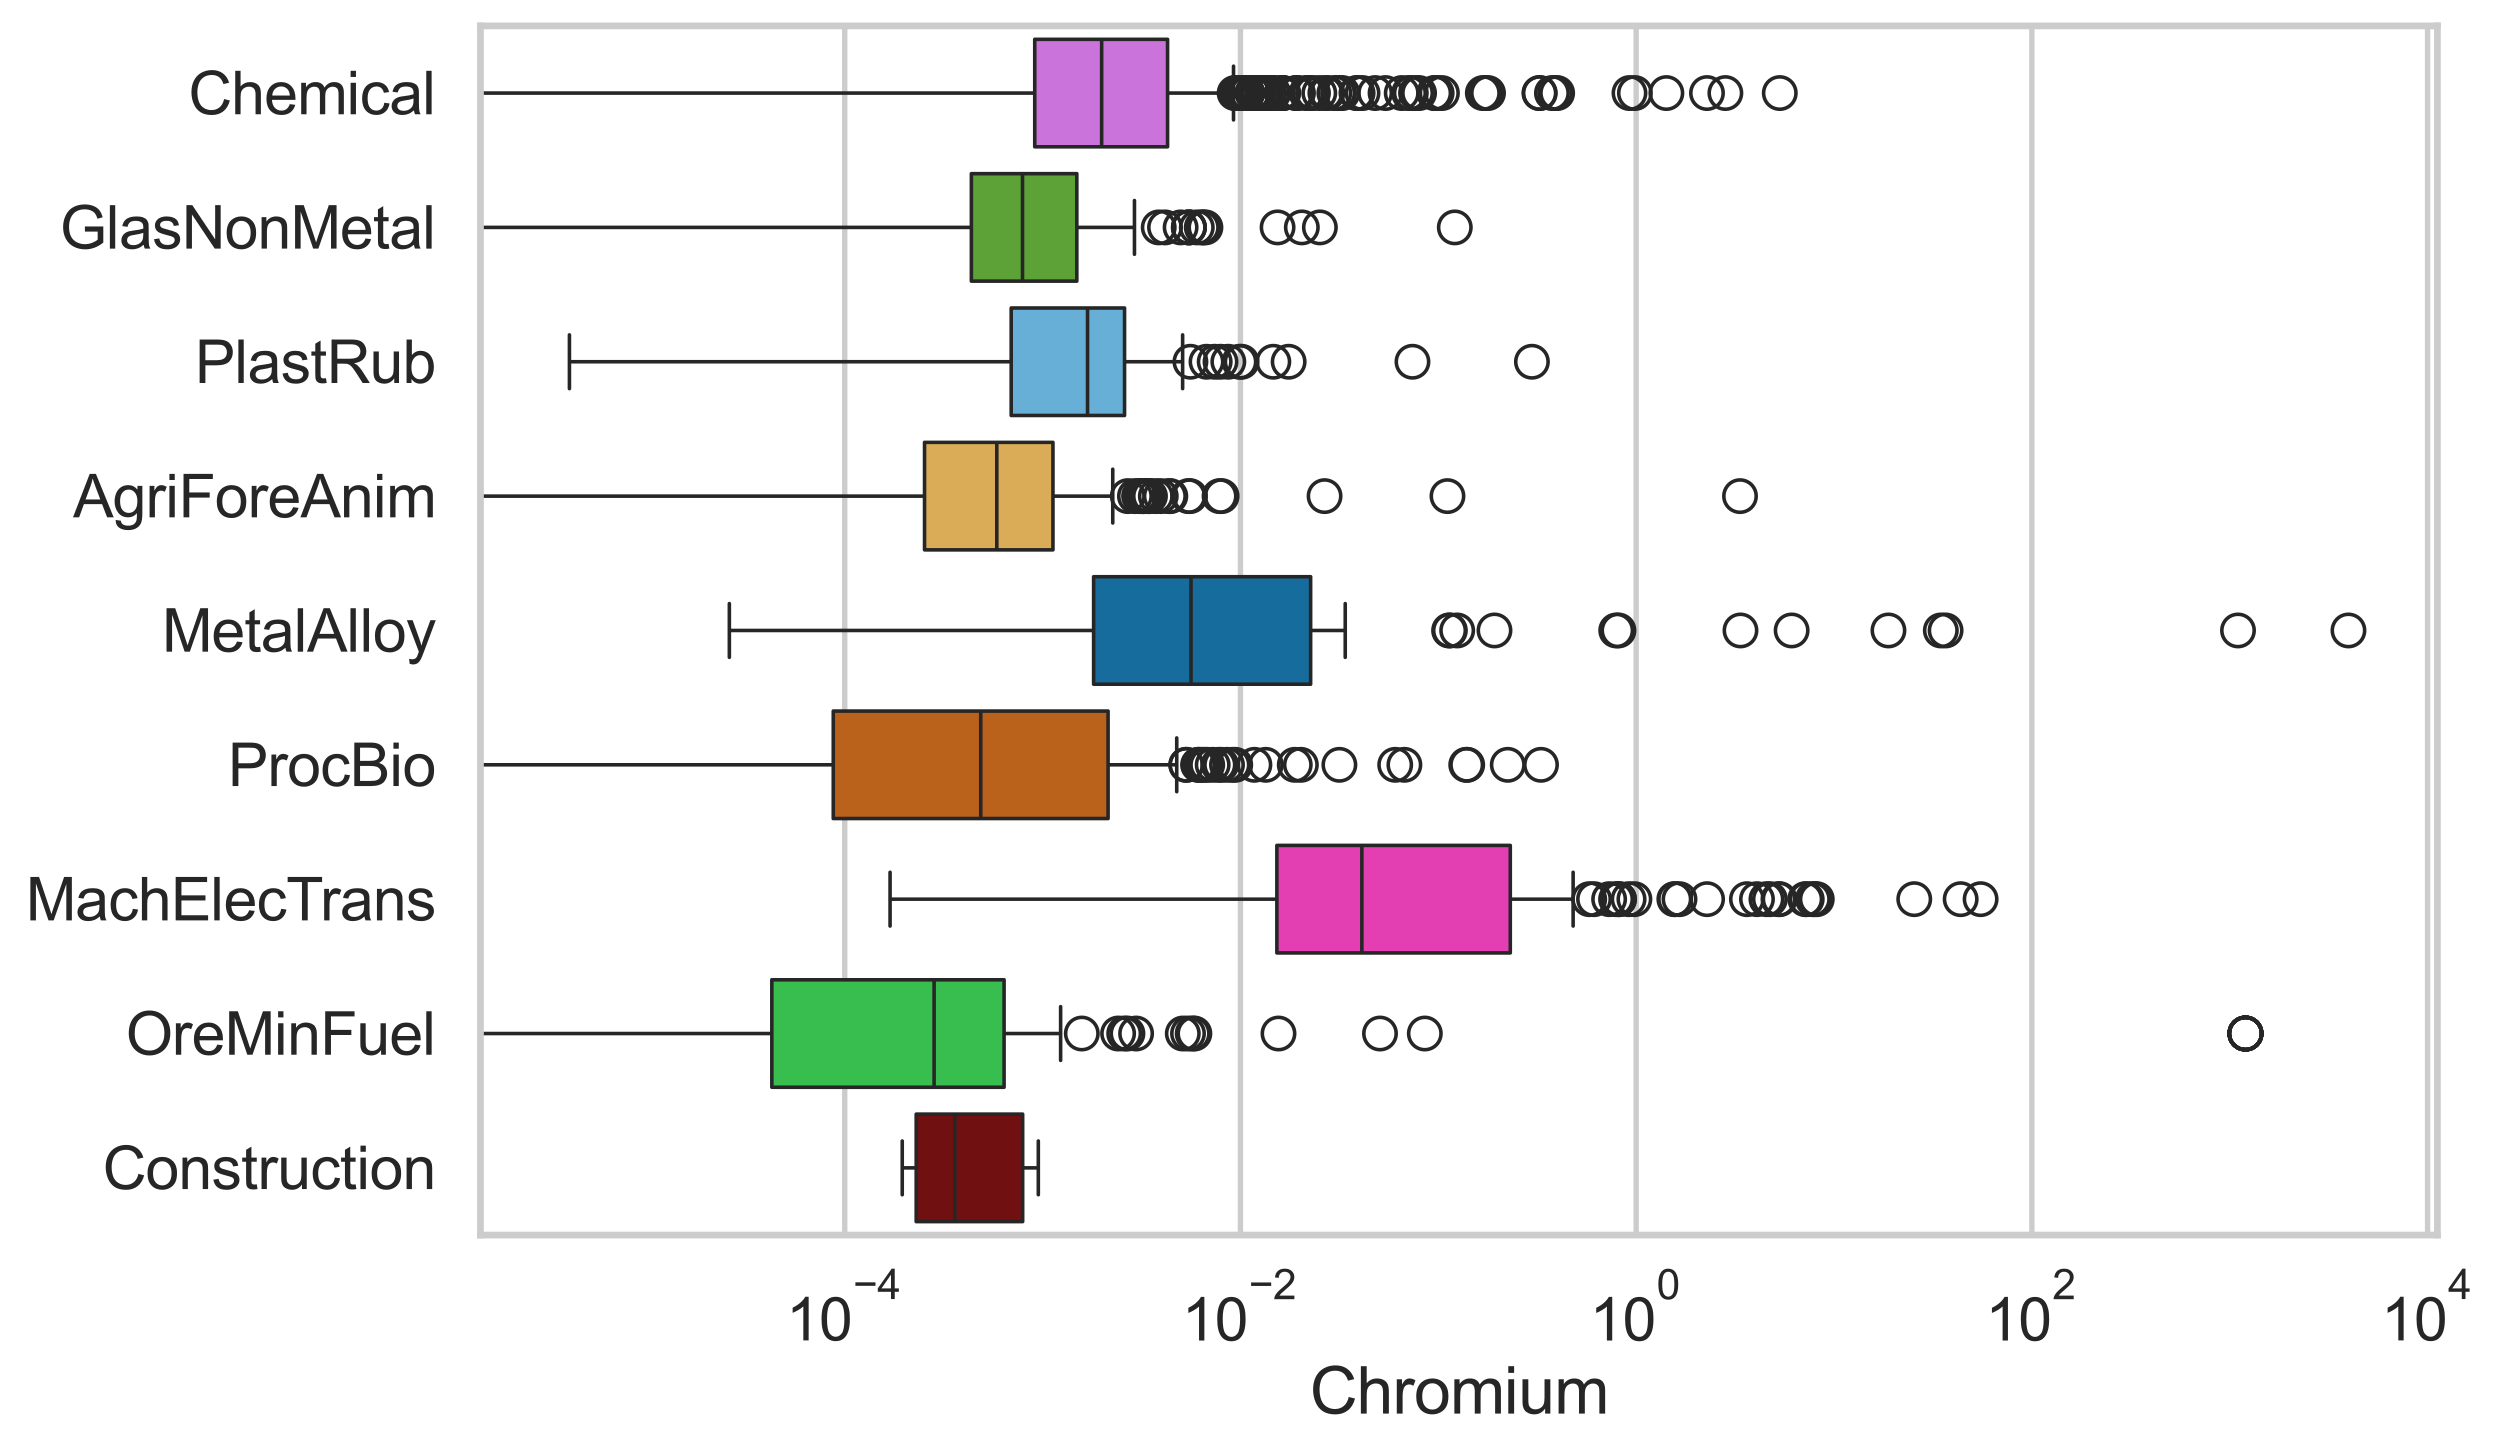 <?xml version="1.0" encoding="utf-8" standalone="no"?>
<!DOCTYPE svg PUBLIC "-//W3C//DTD SVG 1.1//EN"
  "http://www.w3.org/Graphics/SVG/1.1/DTD/svg11.dtd">
<svg xmlns:xlink="http://www.w3.org/1999/xlink" width="695.649pt" height="404.121pt" viewBox="0 0 695.649 404.121" xmlns="http://www.w3.org/2000/svg" version="1.1">
 <defs>
  <style type="text/css">*{stroke-linejoin: round; stroke-linecap: butt}</style>
 </defs>
 <g id="figure_1">
  <g id="patch_1">
   <path d="M 0 404.121 
L 695.649 404.121 
L 695.649 0 
L 0 0 
z
" style="fill: #ffffff"/>
  </g>
  <g id="axes_1">
   <g id="patch_2">
    <path d="M 133.697 343.665 
L 678.235 343.665 
L 678.235 7.2 
L 133.697 7.2 
z
" style="fill: #ffffff"/>
   </g>
   <g id="matplotlib.axis_1">
    <g id="xtick_1">
     <g id="line2d_1">
      <path d="M 235.056 343.665 
L 235.056 7.2 
" clip-path="url(#pb343cf566d)" style="fill: none; stroke: #cccccc; stroke-width: 1.5; stroke-linecap: round"/>
     </g>
     <g id="text_1">
      <!-- $\mathdefault{10^{-4}}$ -->
      <g style="fill: #262626" transform="translate(218.721 373.015) scale(0.165 -0.165)">
       <defs>
        <path id="ArialMT-31" d="M 2384 0 
L 1822 0 
L 1822 3584 
Q 1619 3391 1289 3197 
Q 959 3003 697 2906 
L 697 3450 
Q 1169 3672 1522 3987 
Q 1875 4303 2022 4600 
L 2384 4600 
L 2384 0 
z
" transform="scale(0.016)"/>
        <path id="ArialMT-30" d="M 266 2259 
Q 266 3072 433 3567 
Q 600 4063 929 4331 
Q 1259 4600 1759 4600 
Q 2128 4600 2406 4451 
Q 2684 4303 2865 4023 
Q 3047 3744 3150 3342 
Q 3253 2941 3253 2259 
Q 3253 1453 3087 958 
Q 2922 463 2592 192 
Q 2263 -78 1759 -78 
Q 1097 -78 719 397 
Q 266 969 266 2259 
z
M 844 2259 
Q 844 1131 1108 757 
Q 1372 384 1759 384 
Q 2147 384 2411 759 
Q 2675 1134 2675 2259 
Q 2675 3391 2411 3762 
Q 2147 4134 1753 4134 
Q 1366 4134 1134 3806 
Q 844 3388 844 2259 
z
" transform="scale(0.016)"/>
        <path id="ArialMT-2212" d="M 3381 1997 
L 356 1997 
L 356 2522 
L 3381 2522 
L 3381 1997 
z
" transform="scale(0.016)"/>
        <path id="ArialMT-34" d="M 2069 0 
L 2069 1097 
L 81 1097 
L 81 1613 
L 2172 4581 
L 2631 4581 
L 2631 1613 
L 3250 1613 
L 3250 1097 
L 2631 1097 
L 2631 0 
L 2069 0 
z
M 2069 1613 
L 2069 3678 
L 634 1613 
L 2069 1613 
z
" transform="scale(0.016)"/>
       </defs>
       <use xlink:href="#ArialMT-31" transform="translate(0 0.202)"/>
       <use xlink:href="#ArialMT-30" transform="translate(55.615 0.202)"/>
       <use xlink:href="#ArialMT-2212" transform="translate(112.973 69.895) scale(0.7)"/>
       <use xlink:href="#ArialMT-34" transform="translate(153.852 69.895) scale(0.7)"/>
      </g>
     </g>
    </g>
    <g id="xtick_2">
     <g id="line2d_2">
      <path d="M 345.166 343.665 
L 345.166 7.2 
" clip-path="url(#pb343cf566d)" style="fill: none; stroke: #cccccc; stroke-width: 1.5; stroke-linecap: round"/>
     </g>
     <g id="text_2">
      <!-- $\mathdefault{10^{-2}}$ -->
      <g style="fill: #262626" transform="translate(328.831 373.18) scale(0.165 -0.165)">
       <defs>
        <path id="ArialMT-32" d="M 3222 541 
L 3222 0 
L 194 0 
Q 188 203 259 391 
Q 375 700 629 1000 
Q 884 1300 1366 1694 
Q 2113 2306 2375 2664 
Q 2638 3022 2638 3341 
Q 2638 3675 2398 3904 
Q 2159 4134 1775 4134 
Q 1369 4134 1125 3890 
Q 881 3647 878 3216 
L 300 3275 
Q 359 3922 746 4261 
Q 1134 4600 1788 4600 
Q 2447 4600 2831 4234 
Q 3216 3869 3216 3328 
Q 3216 3053 3103 2787 
Q 2991 2522 2730 2228 
Q 2469 1934 1863 1422 
Q 1356 997 1212 845 
Q 1069 694 975 541 
L 3222 541 
z
" transform="scale(0.016)"/>
       </defs>
       <use xlink:href="#ArialMT-31" transform="translate(0 0.994)"/>
       <use xlink:href="#ArialMT-30" transform="translate(55.615 0.994)"/>
       <use xlink:href="#ArialMT-2212" transform="translate(112.973 70.688) scale(0.7)"/>
       <use xlink:href="#ArialMT-32" transform="translate(153.852 70.688) scale(0.7)"/>
      </g>
     </g>
    </g>
    <g id="xtick_3">
     <g id="line2d_3">
      <path d="M 455.276 343.665 
L 455.276 7.2 
" clip-path="url(#pb343cf566d)" style="fill: none; stroke: #cccccc; stroke-width: 1.5; stroke-linecap: round"/>
     </g>
     <g id="text_3">
      <!-- $\mathdefault{10^{0}}$ -->
      <g style="fill: #262626" transform="translate(442.324 373.18) scale(0.165 -0.165)">
       <use xlink:href="#ArialMT-31" transform="translate(0 0.994)"/>
       <use xlink:href="#ArialMT-30" transform="translate(55.615 0.994)"/>
       <use xlink:href="#ArialMT-30" transform="translate(112.973 70.688) scale(0.7)"/>
      </g>
     </g>
    </g>
    <g id="xtick_4">
     <g id="line2d_4">
      <path d="M 565.386 343.665 
L 565.386 7.2 
" clip-path="url(#pb343cf566d)" style="fill: none; stroke: #cccccc; stroke-width: 1.5; stroke-linecap: round"/>
     </g>
     <g id="text_4">
      <!-- $\mathdefault{10^{2}}$ -->
      <g style="fill: #262626" transform="translate(552.434 373.18) scale(0.165 -0.165)">
       <use xlink:href="#ArialMT-31" transform="translate(0 0.994)"/>
       <use xlink:href="#ArialMT-30" transform="translate(55.615 0.994)"/>
       <use xlink:href="#ArialMT-32" transform="translate(112.973 70.688) scale(0.7)"/>
      </g>
     </g>
    </g>
    <g id="xtick_5">
     <g id="line2d_5">
      <path d="M 675.496 343.665 
L 675.496 7.2 
" clip-path="url(#pb343cf566d)" style="fill: none; stroke: #cccccc; stroke-width: 1.5; stroke-linecap: round"/>
     </g>
     <g id="text_5">
      <!-- $\mathdefault{10^{4}}$ -->
      <g style="fill: #262626" transform="translate(662.544 373.015) scale(0.165 -0.165)">
       <use xlink:href="#ArialMT-31" transform="translate(0 0.202)"/>
       <use xlink:href="#ArialMT-30" transform="translate(55.615 0.202)"/>
       <use xlink:href="#ArialMT-34" transform="translate(112.973 69.895) scale(0.7)"/>
      </g>
     </g>
    </g>
    <g id="text_6">
     <!-- Chromium -->
     <g style="fill: #262626" transform="translate(364.462 393.344) scale(0.18 -0.18)">
      <defs>
       <path id="ArialMT-43" d="M 3763 1606 
L 4369 1453 
Q 4178 706 3683 314 
Q 3188 -78 2472 -78 
Q 1731 -78 1267 223 
Q 803 525 561 1097 
Q 319 1669 319 2325 
Q 319 3041 592 3573 
Q 866 4106 1370 4382 
Q 1875 4659 2481 4659 
Q 3169 4659 3637 4309 
Q 4106 3959 4291 3325 
L 3694 3184 
Q 3534 3684 3231 3912 
Q 2928 4141 2469 4141 
Q 1941 4141 1586 3887 
Q 1231 3634 1087 3207 
Q 944 2781 944 2328 
Q 944 1744 1114 1308 
Q 1284 872 1643 656 
Q 2003 441 2422 441 
Q 2931 441 3284 734 
Q 3638 1028 3763 1606 
z
" transform="scale(0.016)"/>
       <path id="ArialMT-68" d="M 422 0 
L 422 4581 
L 984 4581 
L 984 2938 
Q 1378 3394 1978 3394 
Q 2347 3394 2619 3248 
Q 2891 3103 3008 2847 
Q 3125 2591 3125 2103 
L 3125 0 
L 2563 0 
L 2563 2103 
Q 2563 2525 2380 2717 
Q 2197 2909 1863 2909 
Q 1613 2909 1392 2779 
Q 1172 2650 1078 2428 
Q 984 2206 984 1816 
L 984 0 
L 422 0 
z
" transform="scale(0.016)"/>
       <path id="ArialMT-72" d="M 416 0 
L 416 3319 
L 922 3319 
L 922 2816 
Q 1116 3169 1280 3281 
Q 1444 3394 1641 3394 
Q 1925 3394 2219 3213 
L 2025 2691 
Q 1819 2813 1613 2813 
Q 1428 2813 1281 2702 
Q 1134 2591 1072 2394 
Q 978 2094 978 1738 
L 978 0 
L 416 0 
z
" transform="scale(0.016)"/>
       <path id="ArialMT-6f" d="M 213 1659 
Q 213 2581 725 3025 
Q 1153 3394 1769 3394 
Q 2453 3394 2887 2945 
Q 3322 2497 3322 1706 
Q 3322 1066 3130 698 
Q 2938 331 2570 128 
Q 2203 -75 1769 -75 
Q 1072 -75 642 372 
Q 213 819 213 1659 
z
M 791 1659 
Q 791 1022 1069 705 
Q 1347 388 1769 388 
Q 2188 388 2466 706 
Q 2744 1025 2744 1678 
Q 2744 2294 2464 2611 
Q 2184 2928 1769 2928 
Q 1347 2928 1069 2612 
Q 791 2297 791 1659 
z
" transform="scale(0.016)"/>
       <path id="ArialMT-6d" d="M 422 0 
L 422 3319 
L 925 3319 
L 925 2853 
Q 1081 3097 1340 3245 
Q 1600 3394 1931 3394 
Q 2300 3394 2536 3241 
Q 2772 3088 2869 2813 
Q 3263 3394 3894 3394 
Q 4388 3394 4653 3120 
Q 4919 2847 4919 2278 
L 4919 0 
L 4359 0 
L 4359 2091 
Q 4359 2428 4304 2576 
Q 4250 2725 4106 2815 
Q 3963 2906 3769 2906 
Q 3419 2906 3187 2673 
Q 2956 2441 2956 1928 
L 2956 0 
L 2394 0 
L 2394 2156 
Q 2394 2531 2256 2718 
Q 2119 2906 1806 2906 
Q 1569 2906 1367 2781 
Q 1166 2656 1075 2415 
Q 984 2175 984 1722 
L 984 0 
L 422 0 
z
" transform="scale(0.016)"/>
       <path id="ArialMT-69" d="M 425 3934 
L 425 4581 
L 988 4581 
L 988 3934 
L 425 3934 
z
M 425 0 
L 425 3319 
L 988 3319 
L 988 0 
L 425 0 
z
" transform="scale(0.016)"/>
       <path id="ArialMT-75" d="M 2597 0 
L 2597 488 
Q 2209 -75 1544 -75 
Q 1250 -75 995 37 
Q 741 150 617 320 
Q 494 491 444 738 
Q 409 903 409 1263 
L 409 3319 
L 972 3319 
L 972 1478 
Q 972 1038 1006 884 
Q 1059 663 1231 536 
Q 1403 409 1656 409 
Q 1909 409 2131 539 
Q 2353 669 2445 892 
Q 2538 1116 2538 1541 
L 2538 3319 
L 3100 3319 
L 3100 0 
L 2597 0 
z
" transform="scale(0.016)"/>
      </defs>
      <use xlink:href="#ArialMT-43"/>
      <use xlink:href="#ArialMT-68" transform="translate(72.217 0)"/>
      <use xlink:href="#ArialMT-72" transform="translate(127.832 0)"/>
      <use xlink:href="#ArialMT-6f" transform="translate(161.133 0)"/>
      <use xlink:href="#ArialMT-6d" transform="translate(216.748 0)"/>
      <use xlink:href="#ArialMT-69" transform="translate(300.049 0)"/>
      <use xlink:href="#ArialMT-75" transform="translate(322.266 0)"/>
      <use xlink:href="#ArialMT-6d" transform="translate(377.881 0)"/>
     </g>
    </g>
   </g>
   <g id="matplotlib.axis_2">
    <g id="ytick_1">
     <g id="text_7">
      <!-- Chemical -->
      <g style="fill: #262626" transform="translate(52.428 31.798) scale(0.165 -0.165)">
       <defs>
        <path id="ArialMT-65" d="M 2694 1069 
L 3275 997 
Q 3138 488 2766 206 
Q 2394 -75 1816 -75 
Q 1088 -75 661 373 
Q 234 822 234 1631 
Q 234 2469 665 2931 
Q 1097 3394 1784 3394 
Q 2450 3394 2872 2941 
Q 3294 2488 3294 1666 
Q 3294 1616 3291 1516 
L 816 1516 
Q 847 969 1125 678 
Q 1403 388 1819 388 
Q 2128 388 2347 550 
Q 2566 713 2694 1069 
z
M 847 1978 
L 2700 1978 
Q 2663 2397 2488 2606 
Q 2219 2931 1791 2931 
Q 1403 2931 1139 2672 
Q 875 2413 847 1978 
z
" transform="scale(0.016)"/>
        <path id="ArialMT-63" d="M 2588 1216 
L 3141 1144 
Q 3050 572 2676 248 
Q 2303 -75 1759 -75 
Q 1078 -75 664 370 
Q 250 816 250 1647 
Q 250 2184 428 2587 
Q 606 2991 970 3192 
Q 1334 3394 1763 3394 
Q 2303 3394 2647 3120 
Q 2991 2847 3088 2344 
L 2541 2259 
Q 2463 2594 2264 2762 
Q 2066 2931 1784 2931 
Q 1359 2931 1093 2626 
Q 828 2322 828 1663 
Q 828 994 1084 691 
Q 1341 388 1753 388 
Q 2084 388 2306 591 
Q 2528 794 2588 1216 
z
" transform="scale(0.016)"/>
        <path id="ArialMT-61" d="M 2588 409 
Q 2275 144 1986 34 
Q 1697 -75 1366 -75 
Q 819 -75 525 192 
Q 231 459 231 875 
Q 231 1119 342 1320 
Q 453 1522 633 1644 
Q 813 1766 1038 1828 
Q 1203 1872 1538 1913 
Q 2219 1994 2541 2106 
Q 2544 2222 2544 2253 
Q 2544 2597 2384 2738 
Q 2169 2928 1744 2928 
Q 1347 2928 1158 2789 
Q 969 2650 878 2297 
L 328 2372 
Q 403 2725 575 2942 
Q 747 3159 1072 3276 
Q 1397 3394 1825 3394 
Q 2250 3394 2515 3294 
Q 2781 3194 2906 3042 
Q 3031 2891 3081 2659 
Q 3109 2516 3109 2141 
L 3109 1391 
Q 3109 606 3145 398 
Q 3181 191 3288 0 
L 2700 0 
Q 2613 175 2588 409 
z
M 2541 1666 
Q 2234 1541 1622 1453 
Q 1275 1403 1131 1340 
Q 988 1278 909 1158 
Q 831 1038 831 891 
Q 831 666 1001 516 
Q 1172 366 1500 366 
Q 1825 366 2078 508 
Q 2331 650 2450 897 
Q 2541 1088 2541 1459 
L 2541 1666 
z
" transform="scale(0.016)"/>
        <path id="ArialMT-6c" d="M 409 0 
L 409 4581 
L 972 4581 
L 972 0 
L 409 0 
z
" transform="scale(0.016)"/>
       </defs>
       <use xlink:href="#ArialMT-43"/>
       <use xlink:href="#ArialMT-68" transform="translate(72.217 0)"/>
       <use xlink:href="#ArialMT-65" transform="translate(127.832 0)"/>
       <use xlink:href="#ArialMT-6d" transform="translate(183.447 0)"/>
       <use xlink:href="#ArialMT-69" transform="translate(266.748 0)"/>
       <use xlink:href="#ArialMT-63" transform="translate(288.965 0)"/>
       <use xlink:href="#ArialMT-61" transform="translate(338.965 0)"/>
       <use xlink:href="#ArialMT-6c" transform="translate(394.58 0)"/>
      </g>
     </g>
    </g>
    <g id="ytick_2">
     <g id="text_8">
      <!-- GlasNonMetal -->
      <g style="fill: #262626" transform="translate(16.659 69.183) scale(0.165 -0.165)">
       <defs>
        <path id="ArialMT-47" d="M 2638 1797 
L 2638 2334 
L 4578 2338 
L 4578 638 
Q 4131 281 3656 101 
Q 3181 -78 2681 -78 
Q 2006 -78 1454 211 
Q 903 500 622 1047 
Q 341 1594 341 2269 
Q 341 2938 620 3517 
Q 900 4097 1425 4378 
Q 1950 4659 2634 4659 
Q 3131 4659 3532 4498 
Q 3934 4338 4162 4050 
Q 4391 3763 4509 3300 
L 3963 3150 
Q 3859 3500 3706 3700 
Q 3553 3900 3268 4020 
Q 2984 4141 2638 4141 
Q 2222 4141 1919 4014 
Q 1616 3888 1430 3681 
Q 1244 3475 1141 3228 
Q 966 2803 966 2306 
Q 966 1694 1177 1281 
Q 1388 869 1791 669 
Q 2194 469 2647 469 
Q 3041 469 3416 620 
Q 3791 772 3984 944 
L 3984 1797 
L 2638 1797 
z
" transform="scale(0.016)"/>
        <path id="ArialMT-73" d="M 197 991 
L 753 1078 
Q 800 744 1014 566 
Q 1228 388 1613 388 
Q 2000 388 2187 545 
Q 2375 703 2375 916 
Q 2375 1106 2209 1216 
Q 2094 1291 1634 1406 
Q 1016 1563 777 1677 
Q 538 1791 414 1992 
Q 291 2194 291 2438 
Q 291 2659 392 2848 
Q 494 3038 669 3163 
Q 800 3259 1026 3326 
Q 1253 3394 1513 3394 
Q 1903 3394 2198 3281 
Q 2494 3169 2634 2976 
Q 2775 2784 2828 2463 
L 2278 2388 
Q 2241 2644 2061 2787 
Q 1881 2931 1553 2931 
Q 1166 2931 1000 2803 
Q 834 2675 834 2503 
Q 834 2394 903 2306 
Q 972 2216 1119 2156 
Q 1203 2125 1616 2013 
Q 2213 1853 2448 1751 
Q 2684 1650 2818 1456 
Q 2953 1263 2953 975 
Q 2953 694 2789 445 
Q 2625 197 2315 61 
Q 2006 -75 1616 -75 
Q 969 -75 630 194 
Q 291 463 197 991 
z
" transform="scale(0.016)"/>
        <path id="ArialMT-4e" d="M 488 0 
L 488 4581 
L 1109 4581 
L 3516 984 
L 3516 4581 
L 4097 4581 
L 4097 0 
L 3475 0 
L 1069 3600 
L 1069 0 
L 488 0 
z
" transform="scale(0.016)"/>
        <path id="ArialMT-6e" d="M 422 0 
L 422 3319 
L 928 3319 
L 928 2847 
Q 1294 3394 1984 3394 
Q 2284 3394 2536 3286 
Q 2788 3178 2913 3003 
Q 3038 2828 3088 2588 
Q 3119 2431 3119 2041 
L 3119 0 
L 2556 0 
L 2556 2019 
Q 2556 2363 2490 2533 
Q 2425 2703 2258 2804 
Q 2091 2906 1866 2906 
Q 1506 2906 1245 2678 
Q 984 2450 984 1813 
L 984 0 
L 422 0 
z
" transform="scale(0.016)"/>
        <path id="ArialMT-4d" d="M 475 0 
L 475 4581 
L 1388 4581 
L 2472 1338 
Q 2622 884 2691 659 
Q 2769 909 2934 1394 
L 4031 4581 
L 4847 4581 
L 4847 0 
L 4263 0 
L 4263 3834 
L 2931 0 
L 2384 0 
L 1059 3900 
L 1059 0 
L 475 0 
z
" transform="scale(0.016)"/>
        <path id="ArialMT-74" d="M 1650 503 
L 1731 6 
Q 1494 -44 1306 -44 
Q 1000 -44 831 53 
Q 663 150 594 308 
Q 525 466 525 972 
L 525 2881 
L 113 2881 
L 113 3319 
L 525 3319 
L 525 4141 
L 1084 4478 
L 1084 3319 
L 1650 3319 
L 1650 2881 
L 1084 2881 
L 1084 941 
Q 1084 700 1114 631 
Q 1144 563 1211 522 
Q 1278 481 1403 481 
Q 1497 481 1650 503 
z
" transform="scale(0.016)"/>
       </defs>
       <use xlink:href="#ArialMT-47"/>
       <use xlink:href="#ArialMT-6c" transform="translate(77.783 0)"/>
       <use xlink:href="#ArialMT-61" transform="translate(100 0)"/>
       <use xlink:href="#ArialMT-73" transform="translate(155.615 0)"/>
       <use xlink:href="#ArialMT-4e" transform="translate(205.615 0)"/>
       <use xlink:href="#ArialMT-6f" transform="translate(277.832 0)"/>
       <use xlink:href="#ArialMT-6e" transform="translate(333.447 0)"/>
       <use xlink:href="#ArialMT-4d" transform="translate(389.062 0)"/>
       <use xlink:href="#ArialMT-65" transform="translate(472.363 0)"/>
       <use xlink:href="#ArialMT-74" transform="translate(527.979 0)"/>
       <use xlink:href="#ArialMT-61" transform="translate(555.762 0)"/>
       <use xlink:href="#ArialMT-6c" transform="translate(611.377 0)"/>
      </g>
     </g>
    </g>
    <g id="ytick_3">
     <g id="text_9">
      <!-- PlastRub -->
      <g style="fill: #262626" transform="translate(54.248 106.568) scale(0.165 -0.165)">
       <defs>
        <path id="ArialMT-50" d="M 494 0 
L 494 4581 
L 2222 4581 
Q 2678 4581 2919 4538 
Q 3256 4481 3484 4323 
Q 3713 4166 3852 3881 
Q 3991 3597 3991 3256 
Q 3991 2672 3619 2267 
Q 3247 1863 2275 1863 
L 1100 1863 
L 1100 0 
L 494 0 
z
M 1100 2403 
L 2284 2403 
Q 2872 2403 3119 2622 
Q 3366 2841 3366 3238 
Q 3366 3525 3220 3729 
Q 3075 3934 2838 4000 
Q 2684 4041 2272 4041 
L 1100 4041 
L 1100 2403 
z
" transform="scale(0.016)"/>
        <path id="ArialMT-52" d="M 503 0 
L 503 4581 
L 2534 4581 
Q 3147 4581 3465 4457 
Q 3784 4334 3975 4021 
Q 4166 3709 4166 3331 
Q 4166 2844 3850 2509 
Q 3534 2175 2875 2084 
Q 3116 1969 3241 1856 
Q 3506 1613 3744 1247 
L 4541 0 
L 3778 0 
L 3172 953 
Q 2906 1366 2734 1584 
Q 2563 1803 2427 1890 
Q 2291 1978 2150 2013 
Q 2047 2034 1813 2034 
L 1109 2034 
L 1109 0 
L 503 0 
z
M 1109 2559 
L 2413 2559 
Q 2828 2559 3062 2645 
Q 3297 2731 3419 2920 
Q 3541 3109 3541 3331 
Q 3541 3656 3305 3865 
Q 3069 4075 2559 4075 
L 1109 4075 
L 1109 2559 
z
" transform="scale(0.016)"/>
        <path id="ArialMT-62" d="M 941 0 
L 419 0 
L 419 4581 
L 981 4581 
L 981 2947 
Q 1338 3394 1891 3394 
Q 2197 3394 2470 3270 
Q 2744 3147 2920 2923 
Q 3097 2700 3197 2384 
Q 3297 2069 3297 1709 
Q 3297 856 2875 390 
Q 2453 -75 1863 -75 
Q 1275 -75 941 416 
L 941 0 
z
M 934 1684 
Q 934 1088 1097 822 
Q 1363 388 1816 388 
Q 2184 388 2453 708 
Q 2722 1028 2722 1663 
Q 2722 2313 2464 2622 
Q 2206 2931 1841 2931 
Q 1472 2931 1203 2611 
Q 934 2291 934 1684 
z
" transform="scale(0.016)"/>
       </defs>
       <use xlink:href="#ArialMT-50"/>
       <use xlink:href="#ArialMT-6c" transform="translate(66.699 0)"/>
       <use xlink:href="#ArialMT-61" transform="translate(88.916 0)"/>
       <use xlink:href="#ArialMT-73" transform="translate(144.531 0)"/>
       <use xlink:href="#ArialMT-74" transform="translate(194.531 0)"/>
       <use xlink:href="#ArialMT-52" transform="translate(222.314 0)"/>
       <use xlink:href="#ArialMT-75" transform="translate(294.531 0)"/>
       <use xlink:href="#ArialMT-62" transform="translate(350.146 0)"/>
      </g>
     </g>
    </g>
    <g id="ytick_4">
     <g id="text_10">
      <!-- AgriForeAnim -->
      <g style="fill: #262626" transform="translate(20.341 143.953) scale(0.165 -0.165)">
       <defs>
        <path id="ArialMT-41" d="M -9 0 
L 1750 4581 
L 2403 4581 
L 4278 0 
L 3588 0 
L 3053 1388 
L 1138 1388 
L 634 0 
L -9 0 
z
M 1313 1881 
L 2866 1881 
L 2388 3150 
Q 2169 3728 2063 4100 
Q 1975 3659 1816 3225 
L 1313 1881 
z
" transform="scale(0.016)"/>
        <path id="ArialMT-67" d="M 319 -275 
L 866 -356 
Q 900 -609 1056 -725 
Q 1266 -881 1628 -881 
Q 2019 -881 2231 -725 
Q 2444 -569 2519 -288 
Q 2563 -116 2559 434 
Q 2191 0 1641 0 
Q 956 0 581 494 
Q 206 988 206 1678 
Q 206 2153 378 2554 
Q 550 2956 876 3175 
Q 1203 3394 1644 3394 
Q 2231 3394 2613 2919 
L 2613 3319 
L 3131 3319 
L 3131 450 
Q 3131 -325 2973 -648 
Q 2816 -972 2473 -1159 
Q 2131 -1347 1631 -1347 
Q 1038 -1347 672 -1080 
Q 306 -813 319 -275 
z
M 784 1719 
Q 784 1066 1043 766 
Q 1303 466 1694 466 
Q 2081 466 2343 764 
Q 2606 1063 2606 1700 
Q 2606 2309 2336 2618 
Q 2066 2928 1684 2928 
Q 1309 2928 1046 2623 
Q 784 2319 784 1719 
z
" transform="scale(0.016)"/>
        <path id="ArialMT-46" d="M 525 0 
L 525 4581 
L 3616 4581 
L 3616 4041 
L 1131 4041 
L 1131 2622 
L 3281 2622 
L 3281 2081 
L 1131 2081 
L 1131 0 
L 525 0 
z
" transform="scale(0.016)"/>
       </defs>
       <use xlink:href="#ArialMT-41"/>
       <use xlink:href="#ArialMT-67" transform="translate(66.699 0)"/>
       <use xlink:href="#ArialMT-72" transform="translate(122.314 0)"/>
       <use xlink:href="#ArialMT-69" transform="translate(155.615 0)"/>
       <use xlink:href="#ArialMT-46" transform="translate(177.832 0)"/>
       <use xlink:href="#ArialMT-6f" transform="translate(238.916 0)"/>
       <use xlink:href="#ArialMT-72" transform="translate(294.531 0)"/>
       <use xlink:href="#ArialMT-65" transform="translate(327.832 0)"/>
       <use xlink:href="#ArialMT-41" transform="translate(383.447 0)"/>
       <use xlink:href="#ArialMT-6e" transform="translate(450.146 0)"/>
       <use xlink:href="#ArialMT-69" transform="translate(505.762 0)"/>
       <use xlink:href="#ArialMT-6d" transform="translate(527.979 0)"/>
      </g>
     </g>
    </g>
    <g id="ytick_5">
     <g id="text_11">
      <!-- MetalAlloy -->
      <g style="fill: #262626" transform="translate(45.088 181.337) scale(0.165 -0.165)">
       <defs>
        <path id="ArialMT-79" d="M 397 -1278 
L 334 -750 
Q 519 -800 656 -800 
Q 844 -800 956 -737 
Q 1069 -675 1141 -563 
Q 1194 -478 1313 -144 
Q 1328 -97 1363 -6 
L 103 3319 
L 709 3319 
L 1400 1397 
Q 1534 1031 1641 628 
Q 1738 1016 1872 1384 
L 2581 3319 
L 3144 3319 
L 1881 -56 
Q 1678 -603 1566 -809 
Q 1416 -1088 1222 -1217 
Q 1028 -1347 759 -1347 
Q 597 -1347 397 -1278 
z
" transform="scale(0.016)"/>
       </defs>
       <use xlink:href="#ArialMT-4d"/>
       <use xlink:href="#ArialMT-65" transform="translate(83.301 0)"/>
       <use xlink:href="#ArialMT-74" transform="translate(138.916 0)"/>
       <use xlink:href="#ArialMT-61" transform="translate(166.699 0)"/>
       <use xlink:href="#ArialMT-6c" transform="translate(222.314 0)"/>
       <use xlink:href="#ArialMT-41" transform="translate(244.531 0)"/>
       <use xlink:href="#ArialMT-6c" transform="translate(311.23 0)"/>
       <use xlink:href="#ArialMT-6c" transform="translate(333.447 0)"/>
       <use xlink:href="#ArialMT-6f" transform="translate(355.664 0)"/>
       <use xlink:href="#ArialMT-79" transform="translate(411.279 0)"/>
      </g>
     </g>
    </g>
    <g id="ytick_6">
     <g id="text_12">
      <!-- ProcBio -->
      <g style="fill: #262626" transform="translate(63.424 218.722) scale(0.165 -0.165)">
       <defs>
        <path id="ArialMT-42" d="M 469 0 
L 469 4581 
L 2188 4581 
Q 2713 4581 3030 4442 
Q 3347 4303 3526 4014 
Q 3706 3725 3706 3409 
Q 3706 3116 3547 2856 
Q 3388 2597 3066 2438 
Q 3481 2316 3704 2022 
Q 3928 1728 3928 1328 
Q 3928 1006 3792 729 
Q 3656 453 3456 303 
Q 3256 153 2954 76 
Q 2653 0 2216 0 
L 469 0 
z
M 1075 2656 
L 2066 2656 
Q 2469 2656 2644 2709 
Q 2875 2778 2992 2937 
Q 3109 3097 3109 3338 
Q 3109 3566 3000 3739 
Q 2891 3913 2687 3977 
Q 2484 4041 1991 4041 
L 1075 4041 
L 1075 2656 
z
M 1075 541 
L 2216 541 
Q 2509 541 2628 563 
Q 2838 600 2978 687 
Q 3119 775 3209 942 
Q 3300 1109 3300 1328 
Q 3300 1584 3169 1773 
Q 3038 1963 2805 2039 
Q 2572 2116 2134 2116 
L 1075 2116 
L 1075 541 
z
" transform="scale(0.016)"/>
       </defs>
       <use xlink:href="#ArialMT-50"/>
       <use xlink:href="#ArialMT-72" transform="translate(66.699 0)"/>
       <use xlink:href="#ArialMT-6f" transform="translate(100 0)"/>
       <use xlink:href="#ArialMT-63" transform="translate(155.615 0)"/>
       <use xlink:href="#ArialMT-42" transform="translate(205.615 0)"/>
       <use xlink:href="#ArialMT-69" transform="translate(272.314 0)"/>
       <use xlink:href="#ArialMT-6f" transform="translate(294.531 0)"/>
      </g>
     </g>
    </g>
    <g id="ytick_7">
     <g id="text_13">
      <!-- MachElecTrans -->
      <g style="fill: #262626" transform="translate(7.2 256.107) scale(0.165 -0.165)">
       <defs>
        <path id="ArialMT-45" d="M 506 0 
L 506 4581 
L 3819 4581 
L 3819 4041 
L 1113 4041 
L 1113 2638 
L 3647 2638 
L 3647 2100 
L 1113 2100 
L 1113 541 
L 3925 541 
L 3925 0 
L 506 0 
z
" transform="scale(0.016)"/>
        <path id="ArialMT-54" d="M 1659 0 
L 1659 4041 
L 150 4041 
L 150 4581 
L 3781 4581 
L 3781 4041 
L 2266 4041 
L 2266 0 
L 1659 0 
z
" transform="scale(0.016)"/>
       </defs>
       <use xlink:href="#ArialMT-4d"/>
       <use xlink:href="#ArialMT-61" transform="translate(83.301 0)"/>
       <use xlink:href="#ArialMT-63" transform="translate(138.916 0)"/>
       <use xlink:href="#ArialMT-68" transform="translate(188.916 0)"/>
       <use xlink:href="#ArialMT-45" transform="translate(244.531 0)"/>
       <use xlink:href="#ArialMT-6c" transform="translate(311.23 0)"/>
       <use xlink:href="#ArialMT-65" transform="translate(333.447 0)"/>
       <use xlink:href="#ArialMT-63" transform="translate(389.062 0)"/>
       <use xlink:href="#ArialMT-54" transform="translate(439.062 0)"/>
       <use xlink:href="#ArialMT-72" transform="translate(496.396 0)"/>
       <use xlink:href="#ArialMT-61" transform="translate(529.697 0)"/>
       <use xlink:href="#ArialMT-6e" transform="translate(585.312 0)"/>
       <use xlink:href="#ArialMT-73" transform="translate(640.928 0)"/>
      </g>
     </g>
    </g>
    <g id="ytick_8">
     <g id="text_14">
      <!-- OreMinFuel -->
      <g style="fill: #262626" transform="translate(35.013 293.492) scale(0.165 -0.165)">
       <defs>
        <path id="ArialMT-4f" d="M 309 2231 
Q 309 3372 921 4017 
Q 1534 4663 2503 4663 
Q 3138 4663 3647 4359 
Q 4156 4056 4423 3514 
Q 4691 2972 4691 2284 
Q 4691 1588 4409 1038 
Q 4128 488 3612 205 
Q 3097 -78 2500 -78 
Q 1853 -78 1343 234 
Q 834 547 571 1087 
Q 309 1628 309 2231 
z
M 934 2222 
Q 934 1394 1379 917 
Q 1825 441 2497 441 
Q 3181 441 3623 922 
Q 4066 1403 4066 2288 
Q 4066 2847 3877 3264 
Q 3688 3681 3323 3911 
Q 2959 4141 2506 4141 
Q 1863 4141 1398 3698 
Q 934 3256 934 2222 
z
" transform="scale(0.016)"/>
       </defs>
       <use xlink:href="#ArialMT-4f"/>
       <use xlink:href="#ArialMT-72" transform="translate(77.783 0)"/>
       <use xlink:href="#ArialMT-65" transform="translate(111.084 0)"/>
       <use xlink:href="#ArialMT-4d" transform="translate(166.699 0)"/>
       <use xlink:href="#ArialMT-69" transform="translate(250 0)"/>
       <use xlink:href="#ArialMT-6e" transform="translate(272.217 0)"/>
       <use xlink:href="#ArialMT-46" transform="translate(327.832 0)"/>
       <use xlink:href="#ArialMT-75" transform="translate(388.916 0)"/>
       <use xlink:href="#ArialMT-65" transform="translate(444.531 0)"/>
       <use xlink:href="#ArialMT-6c" transform="translate(500.146 0)"/>
      </g>
     </g>
    </g>
    <g id="ytick_9">
     <g id="text_15">
      <!-- Construction -->
      <g style="fill: #262626" transform="translate(28.575 330.877) scale(0.165 -0.165)">
       <use xlink:href="#ArialMT-43"/>
       <use xlink:href="#ArialMT-6f" transform="translate(72.217 0)"/>
       <use xlink:href="#ArialMT-6e" transform="translate(127.832 0)"/>
       <use xlink:href="#ArialMT-73" transform="translate(183.447 0)"/>
       <use xlink:href="#ArialMT-74" transform="translate(233.447 0)"/>
       <use xlink:href="#ArialMT-72" transform="translate(261.23 0)"/>
       <use xlink:href="#ArialMT-75" transform="translate(294.531 0)"/>
       <use xlink:href="#ArialMT-63" transform="translate(350.146 0)"/>
       <use xlink:href="#ArialMT-74" transform="translate(400.146 0)"/>
       <use xlink:href="#ArialMT-69" transform="translate(427.93 0)"/>
       <use xlink:href="#ArialMT-6f" transform="translate(450.146 0)"/>
       <use xlink:href="#ArialMT-6e" transform="translate(505.762 0)"/>
      </g>
     </g>
    </g>
   </g>
   <g id="patch_3">
    <path d="M 287.926 10.938 
L 287.926 40.846 
L 324.885 40.846 
L 324.885 10.938 
L 287.926 10.938 
z
" clip-path="url(#pb343cf566d)" style="fill: #ca74db; stroke: #262626; stroke-linejoin: miter"/>
   </g>
   <g id="line2d_6">
    <path d="M 287.926 25.892 
L -1 25.892 
" clip-path="url(#pb343cf566d)" style="fill: none; stroke: #262626"/>
   </g>
   <g id="line2d_7">
    <path d="M 324.885 25.892 
L 343.24 25.892 
" clip-path="url(#pb343cf566d)" style="fill: none; stroke: #262626"/>
   </g>
   <g id="line2d_8">
    <path clip-path="url(#pb343cf566d)" style="fill: none; stroke: #262626; stroke-linecap: round"/>
   </g>
   <g id="line2d_9">
    <path d="M 343.24 18.415 
L 343.24 33.369 
" clip-path="url(#pb343cf566d)" style="fill: none; stroke: #262626; stroke-linecap: round"/>
   </g>
   <g id="line2d_10">
    <defs>
     <path id="m2a45dfb1e0" d="M 0 4.5 
C 1.193 4.5 2.338 4.026 3.182 3.182 
C 4.026 2.338 4.5 1.193 4.5 0 
C 4.5 -1.193 4.026 -2.338 3.182 -3.182 
C 2.338 -4.026 1.193 -4.5 0 -4.5 
C -1.193 -4.5 -2.338 -4.026 -3.182 -3.182 
C -4.026 -2.338 -4.5 -1.193 -4.5 0 
C -4.5 1.193 -4.026 2.338 -3.182 3.182 
C -2.338 4.026 -1.193 4.5 0 4.5 
z
" style="stroke: #262626"/>
    </defs>
    <g clip-path="url(#pb343cf566d)">
     <use xlink:href="#m2a45dfb1e0" x="363.513" y="25.892" style="fill-opacity: 0; stroke: #262626"/>
     <use xlink:href="#m2a45dfb1e0" x="348.461" y="25.892" style="fill-opacity: 0; stroke: #262626"/>
     <use xlink:href="#m2a45dfb1e0" x="428.361" y="25.892" style="fill-opacity: 0; stroke: #262626"/>
     <use xlink:href="#m2a45dfb1e0" x="350.379" y="25.892" style="fill-opacity: 0; stroke: #262626"/>
     <use xlink:href="#m2a45dfb1e0" x="412.616" y="25.892" style="fill-opacity: 0; stroke: #262626"/>
     <use xlink:href="#m2a45dfb1e0" x="345.891" y="25.892" style="fill-opacity: 0; stroke: #262626"/>
     <use xlink:href="#m2a45dfb1e0" x="394.026" y="25.892" style="fill-opacity: 0; stroke: #262626"/>
     <use xlink:href="#m2a45dfb1e0" x="399.422" y="25.892" style="fill-opacity: 0; stroke: #262626"/>
     <use xlink:href="#m2a45dfb1e0" x="373.525" y="25.892" style="fill-opacity: 0; stroke: #262626"/>
     <use xlink:href="#m2a45dfb1e0" x="433.288" y="25.892" style="fill-opacity: 0; stroke: #262626"/>
     <use xlink:href="#m2a45dfb1e0" x="367.107" y="25.892" style="fill-opacity: 0; stroke: #262626"/>
     <use xlink:href="#m2a45dfb1e0" x="347.05" y="25.892" style="fill-opacity: 0; stroke: #262626"/>
     <use xlink:href="#m2a45dfb1e0" x="392.072" y="25.892" style="fill-opacity: 0; stroke: #262626"/>
     <use xlink:href="#m2a45dfb1e0" x="369.36" y="25.892" style="fill-opacity: 0; stroke: #262626"/>
     <use xlink:href="#m2a45dfb1e0" x="349.361" y="25.892" style="fill-opacity: 0; stroke: #262626"/>
     <use xlink:href="#m2a45dfb1e0" x="350.126" y="25.892" style="fill-opacity: 0; stroke: #262626"/>
     <use xlink:href="#m2a45dfb1e0" x="354.318" y="25.892" style="fill-opacity: 0; stroke: #262626"/>
     <use xlink:href="#m2a45dfb1e0" x="432.731" y="25.892" style="fill-opacity: 0; stroke: #262626"/>
     <use xlink:href="#m2a45dfb1e0" x="344.599" y="25.892" style="fill-opacity: 0; stroke: #262626"/>
     <use xlink:href="#m2a45dfb1e0" x="431.84" y="25.892" style="fill-opacity: 0; stroke: #262626"/>
     <use xlink:href="#m2a45dfb1e0" x="474.987" y="25.892" style="fill-opacity: 0; stroke: #262626"/>
     <use xlink:href="#m2a45dfb1e0" x="346.988" y="25.892" style="fill-opacity: 0; stroke: #262626"/>
     <use xlink:href="#m2a45dfb1e0" x="454.923" y="25.892" style="fill-opacity: 0; stroke: #262626"/>
     <use xlink:href="#m2a45dfb1e0" x="372.588" y="25.892" style="fill-opacity: 0; stroke: #262626"/>
     <use xlink:href="#m2a45dfb1e0" x="365.348" y="25.892" style="fill-opacity: 0; stroke: #262626"/>
     <use xlink:href="#m2a45dfb1e0" x="356.689" y="25.892" style="fill-opacity: 0; stroke: #262626"/>
     <use xlink:href="#m2a45dfb1e0" x="364.409" y="25.892" style="fill-opacity: 0; stroke: #262626"/>
     <use xlink:href="#m2a45dfb1e0" x="351.258" y="25.892" style="fill-opacity: 0; stroke: #262626"/>
     <use xlink:href="#m2a45dfb1e0" x="399.077" y="25.892" style="fill-opacity: 0; stroke: #262626"/>
     <use xlink:href="#m2a45dfb1e0" x="346.622" y="25.892" style="fill-opacity: 0; stroke: #262626"/>
     <use xlink:href="#m2a45dfb1e0" x="343.547" y="25.892" style="fill-opacity: 0; stroke: #262626"/>
     <use xlink:href="#m2a45dfb1e0" x="372.485" y="25.892" style="fill-opacity: 0; stroke: #262626"/>
     <use xlink:href="#m2a45dfb1e0" x="368.798" y="25.892" style="fill-opacity: 0; stroke: #262626"/>
     <use xlink:href="#m2a45dfb1e0" x="382.647" y="25.892" style="fill-opacity: 0; stroke: #262626"/>
     <use xlink:href="#m2a45dfb1e0" x="356.906" y="25.892" style="fill-opacity: 0; stroke: #262626"/>
     <use xlink:href="#m2a45dfb1e0" x="346.557" y="25.892" style="fill-opacity: 0; stroke: #262626"/>
     <use xlink:href="#m2a45dfb1e0" x="377.444" y="25.892" style="fill-opacity: 0; stroke: #262626"/>
     <use xlink:href="#m2a45dfb1e0" x="371.298" y="25.892" style="fill-opacity: 0; stroke: #262626"/>
     <use xlink:href="#m2a45dfb1e0" x="345.151" y="25.892" style="fill-opacity: 0; stroke: #262626"/>
     <use xlink:href="#m2a45dfb1e0" x="349.077" y="25.892" style="fill-opacity: 0; stroke: #262626"/>
     <use xlink:href="#m2a45dfb1e0" x="377.768" y="25.892" style="fill-opacity: 0; stroke: #262626"/>
     <use xlink:href="#m2a45dfb1e0" x="352.158" y="25.892" style="fill-opacity: 0; stroke: #262626"/>
     <use xlink:href="#m2a45dfb1e0" x="390.04" y="25.892" style="fill-opacity: 0; stroke: #262626"/>
     <use xlink:href="#m2a45dfb1e0" x="357.093" y="25.892" style="fill-opacity: 0; stroke: #262626"/>
     <use xlink:href="#m2a45dfb1e0" x="344.116" y="25.892" style="fill-opacity: 0; stroke: #262626"/>
     <use xlink:href="#m2a45dfb1e0" x="356.644" y="25.892" style="fill-opacity: 0; stroke: #262626"/>
     <use xlink:href="#m2a45dfb1e0" x="363.857" y="25.892" style="fill-opacity: 0; stroke: #262626"/>
     <use xlink:href="#m2a45dfb1e0" x="392.567" y="25.892" style="fill-opacity: 0; stroke: #262626"/>
     <use xlink:href="#m2a45dfb1e0" x="343.857" y="25.892" style="fill-opacity: 0; stroke: #262626"/>
     <use xlink:href="#m2a45dfb1e0" x="360.556" y="25.892" style="fill-opacity: 0; stroke: #262626"/>
     <use xlink:href="#m2a45dfb1e0" x="354.135" y="25.892" style="fill-opacity: 0; stroke: #262626"/>
     <use xlink:href="#m2a45dfb1e0" x="353.172" y="25.892" style="fill-opacity: 0; stroke: #262626"/>
     <use xlink:href="#m2a45dfb1e0" x="413.318" y="25.892" style="fill-opacity: 0; stroke: #262626"/>
     <use xlink:href="#m2a45dfb1e0" x="372.358" y="25.892" style="fill-opacity: 0; stroke: #262626"/>
     <use xlink:href="#m2a45dfb1e0" x="495.241" y="25.892" style="fill-opacity: 0; stroke: #262626"/>
     <use xlink:href="#m2a45dfb1e0" x="463.685" y="25.892" style="fill-opacity: 0; stroke: #262626"/>
     <use xlink:href="#m2a45dfb1e0" x="428.458" y="25.892" style="fill-opacity: 0; stroke: #262626"/>
     <use xlink:href="#m2a45dfb1e0" x="350.183" y="25.892" style="fill-opacity: 0; stroke: #262626"/>
     <use xlink:href="#m2a45dfb1e0" x="361.166" y="25.892" style="fill-opacity: 0; stroke: #262626"/>
     <use xlink:href="#m2a45dfb1e0" x="379.13" y="25.892" style="fill-opacity: 0; stroke: #262626"/>
     <use xlink:href="#m2a45dfb1e0" x="354.177" y="25.892" style="fill-opacity: 0; stroke: #262626"/>
     <use xlink:href="#m2a45dfb1e0" x="385.545" y="25.892" style="fill-opacity: 0; stroke: #262626"/>
     <use xlink:href="#m2a45dfb1e0" x="352.284" y="25.892" style="fill-opacity: 0; stroke: #262626"/>
     <use xlink:href="#m2a45dfb1e0" x="344.713" y="25.892" style="fill-opacity: 0; stroke: #262626"/>
     <use xlink:href="#m2a45dfb1e0" x="401.226" y="25.892" style="fill-opacity: 0; stroke: #262626"/>
     <use xlink:href="#m2a45dfb1e0" x="480.102" y="25.892" style="fill-opacity: 0; stroke: #262626"/>
     <use xlink:href="#m2a45dfb1e0" x="344.467" y="25.892" style="fill-opacity: 0; stroke: #262626"/>
     <use xlink:href="#m2a45dfb1e0" x="414.053" y="25.892" style="fill-opacity: 0; stroke: #262626"/>
     <use xlink:href="#m2a45dfb1e0" x="360.775" y="25.892" style="fill-opacity: 0; stroke: #262626"/>
     <use xlink:href="#m2a45dfb1e0" x="399.759" y="25.892" style="fill-opacity: 0; stroke: #262626"/>
     <use xlink:href="#m2a45dfb1e0" x="347.053" y="25.892" style="fill-opacity: 0; stroke: #262626"/>
     <use xlink:href="#m2a45dfb1e0" x="394.87" y="25.892" style="fill-opacity: 0; stroke: #262626"/>
     <use xlink:href="#m2a45dfb1e0" x="453.421" y="25.892" style="fill-opacity: 0; stroke: #262626"/>
    </g>
   </g>
   <g id="patch_4">
    <path d="M 270.29 48.323 
L 270.29 78.231 
L 299.632 78.231 
L 299.632 48.323 
L 270.29 48.323 
z
" clip-path="url(#pb343cf566d)" style="fill: #5ca236; stroke: #262626; stroke-linejoin: miter"/>
   </g>
   <g id="line2d_11">
    <path d="M 270.29 63.277 
L -1 63.277 
" clip-path="url(#pb343cf566d)" style="fill: none; stroke: #262626"/>
   </g>
   <g id="line2d_12">
    <path d="M 299.632 63.277 
L 315.675 63.277 
" clip-path="url(#pb343cf566d)" style="fill: none; stroke: #262626"/>
   </g>
   <g id="line2d_13">
    <path clip-path="url(#pb343cf566d)" style="fill: none; stroke: #262626; stroke-linecap: round"/>
   </g>
   <g id="line2d_14">
    <path d="M 315.675 55.8 
L 315.675 70.754 
" clip-path="url(#pb343cf566d)" style="fill: none; stroke: #262626; stroke-linecap: round"/>
   </g>
   <g id="line2d_15">
    <g clip-path="url(#pb343cf566d)">
     <use xlink:href="#m2a45dfb1e0" x="330.781" y="63.277" style="fill-opacity: 0; stroke: #262626"/>
     <use xlink:href="#m2a45dfb1e0" x="328.518" y="63.277" style="fill-opacity: 0; stroke: #262626"/>
     <use xlink:href="#m2a45dfb1e0" x="367.267" y="63.277" style="fill-opacity: 0; stroke: #262626"/>
     <use xlink:href="#m2a45dfb1e0" x="324.178" y="63.277" style="fill-opacity: 0; stroke: #262626"/>
     <use xlink:href="#m2a45dfb1e0" x="330.85" y="63.277" style="fill-opacity: 0; stroke: #262626"/>
     <use xlink:href="#m2a45dfb1e0" x="322.424" y="63.277" style="fill-opacity: 0; stroke: #262626"/>
     <use xlink:href="#m2a45dfb1e0" x="362.247" y="63.277" style="fill-opacity: 0; stroke: #262626"/>
     <use xlink:href="#m2a45dfb1e0" x="330.857" y="63.277" style="fill-opacity: 0; stroke: #262626"/>
     <use xlink:href="#m2a45dfb1e0" x="334.711" y="63.277" style="fill-opacity: 0; stroke: #262626"/>
     <use xlink:href="#m2a45dfb1e0" x="334.399" y="63.277" style="fill-opacity: 0; stroke: #262626"/>
     <use xlink:href="#m2a45dfb1e0" x="333.016" y="63.277" style="fill-opacity: 0; stroke: #262626"/>
     <use xlink:href="#m2a45dfb1e0" x="355.499" y="63.277" style="fill-opacity: 0; stroke: #262626"/>
     <use xlink:href="#m2a45dfb1e0" x="404.81" y="63.277" style="fill-opacity: 0; stroke: #262626"/>
     <use xlink:href="#m2a45dfb1e0" x="335.42" y="63.277" style="fill-opacity: 0; stroke: #262626"/>
    </g>
   </g>
   <g id="patch_5">
    <path d="M 281.375 85.708 
L 281.375 115.616 
L 312.916 115.616 
L 312.916 85.708 
L 281.375 85.708 
z
" clip-path="url(#pb343cf566d)" style="fill: #68afd7; stroke: #262626; stroke-linejoin: miter"/>
   </g>
   <g id="line2d_16">
    <path d="M 281.375 100.662 
L 158.449 100.662 
" clip-path="url(#pb343cf566d)" style="fill: none; stroke: #262626"/>
   </g>
   <g id="line2d_17">
    <path d="M 312.916 100.662 
L 329.077 100.662 
" clip-path="url(#pb343cf566d)" style="fill: none; stroke: #262626"/>
   </g>
   <g id="line2d_18">
    <path d="M 158.449 93.185 
L 158.449 108.139 
" clip-path="url(#pb343cf566d)" style="fill: none; stroke: #262626; stroke-linecap: round"/>
   </g>
   <g id="line2d_19">
    <path d="M 329.077 93.185 
L 329.077 108.139 
" clip-path="url(#pb343cf566d)" style="fill: none; stroke: #262626; stroke-linecap: round"/>
   </g>
   <g id="line2d_20">
    <g clip-path="url(#pb343cf566d)">
     <use xlink:href="#m2a45dfb1e0" x="344.89" y="100.662" style="fill-opacity: 0; stroke: #262626"/>
     <use xlink:href="#m2a45dfb1e0" x="335.722" y="100.662" style="fill-opacity: 0; stroke: #262626"/>
     <use xlink:href="#m2a45dfb1e0" x="337.999" y="100.662" style="fill-opacity: 0; stroke: #262626"/>
     <use xlink:href="#m2a45dfb1e0" x="345.486" y="100.662" style="fill-opacity: 0; stroke: #262626"/>
     <use xlink:href="#m2a45dfb1e0" x="358.578" y="100.662" style="fill-opacity: 0; stroke: #262626"/>
     <use xlink:href="#m2a45dfb1e0" x="341.792" y="100.662" style="fill-opacity: 0; stroke: #262626"/>
     <use xlink:href="#m2a45dfb1e0" x="393.031" y="100.662" style="fill-opacity: 0; stroke: #262626"/>
     <use xlink:href="#m2a45dfb1e0" x="426.271" y="100.662" style="fill-opacity: 0; stroke: #262626"/>
     <use xlink:href="#m2a45dfb1e0" x="339.622" y="100.662" style="fill-opacity: 0; stroke: #262626"/>
     <use xlink:href="#m2a45dfb1e0" x="354.317" y="100.662" style="fill-opacity: 0; stroke: #262626"/>
     <use xlink:href="#m2a45dfb1e0" x="331.25" y="100.662" style="fill-opacity: 0; stroke: #262626"/>
    </g>
   </g>
   <g id="patch_6">
    <path d="M 257.261 123.093 
L 257.261 153.001 
L 292.993 153.001 
L 292.993 123.093 
L 257.261 123.093 
z
" clip-path="url(#pb343cf566d)" style="fill: #daac58; stroke: #262626; stroke-linejoin: miter"/>
   </g>
   <g id="line2d_21">
    <path d="M 257.261 138.047 
L -1 138.047 
" clip-path="url(#pb343cf566d)" style="fill: none; stroke: #262626"/>
   </g>
   <g id="line2d_22">
    <path d="M 292.993 138.047 
L 309.634 138.047 
" clip-path="url(#pb343cf566d)" style="fill: none; stroke: #262626"/>
   </g>
   <g id="line2d_23">
    <path clip-path="url(#pb343cf566d)" style="fill: none; stroke: #262626; stroke-linecap: round"/>
   </g>
   <g id="line2d_24">
    <path d="M 309.634 130.57 
L 309.634 145.524 
" clip-path="url(#pb343cf566d)" style="fill: none; stroke: #262626; stroke-linecap: round"/>
   </g>
   <g id="line2d_25">
    <g clip-path="url(#pb343cf566d)">
     <use xlink:href="#m2a45dfb1e0" x="315.811" y="138.047" style="fill-opacity: 0; stroke: #262626"/>
     <use xlink:href="#m2a45dfb1e0" x="339.924" y="138.047" style="fill-opacity: 0; stroke: #262626"/>
     <use xlink:href="#m2a45dfb1e0" x="325.264" y="138.047" style="fill-opacity: 0; stroke: #262626"/>
     <use xlink:href="#m2a45dfb1e0" x="317.574" y="138.047" style="fill-opacity: 0; stroke: #262626"/>
     <use xlink:href="#m2a45dfb1e0" x="319.989" y="138.047" style="fill-opacity: 0; stroke: #262626"/>
     <use xlink:href="#m2a45dfb1e0" x="318.09" y="138.047" style="fill-opacity: 0; stroke: #262626"/>
     <use xlink:href="#m2a45dfb1e0" x="484.176" y="138.047" style="fill-opacity: 0; stroke: #262626"/>
     <use xlink:href="#m2a45dfb1e0" x="402.773" y="138.047" style="fill-opacity: 0; stroke: #262626"/>
     <use xlink:href="#m2a45dfb1e0" x="318.217" y="138.047" style="fill-opacity: 0; stroke: #262626"/>
     <use xlink:href="#m2a45dfb1e0" x="319.491" y="138.047" style="fill-opacity: 0; stroke: #262626"/>
     <use xlink:href="#m2a45dfb1e0" x="368.576" y="138.047" style="fill-opacity: 0; stroke: #262626"/>
     <use xlink:href="#m2a45dfb1e0" x="331.13" y="138.047" style="fill-opacity: 0; stroke: #262626"/>
     <use xlink:href="#m2a45dfb1e0" x="339.358" y="138.047" style="fill-opacity: 0; stroke: #262626"/>
     <use xlink:href="#m2a45dfb1e0" x="317.966" y="138.047" style="fill-opacity: 0; stroke: #262626"/>
     <use xlink:href="#m2a45dfb1e0" x="318.541" y="138.047" style="fill-opacity: 0; stroke: #262626"/>
     <use xlink:href="#m2a45dfb1e0" x="313.816" y="138.047" style="fill-opacity: 0; stroke: #262626"/>
     <use xlink:href="#m2a45dfb1e0" x="325.652" y="138.047" style="fill-opacity: 0; stroke: #262626"/>
     <use xlink:href="#m2a45dfb1e0" x="330.643" y="138.047" style="fill-opacity: 0; stroke: #262626"/>
     <use xlink:href="#m2a45dfb1e0" x="316.962" y="138.047" style="fill-opacity: 0; stroke: #262626"/>
     <use xlink:href="#m2a45dfb1e0" x="321.622" y="138.047" style="fill-opacity: 0; stroke: #262626"/>
     <use xlink:href="#m2a45dfb1e0" x="319.342" y="138.047" style="fill-opacity: 0; stroke: #262626"/>
     <use xlink:href="#m2a45dfb1e0" x="322.992" y="138.047" style="fill-opacity: 0; stroke: #262626"/>
    </g>
   </g>
   <g id="patch_7">
    <path d="M 304.309 160.478 
L 304.309 190.386 
L 364.697 190.386 
L 364.697 160.478 
L 304.309 160.478 
z
" clip-path="url(#pb343cf566d)" style="fill: #166c9c; stroke: #262626; stroke-linejoin: miter"/>
   </g>
   <g id="line2d_26">
    <path d="M 304.309 175.432 
L 202.949 175.432 
" clip-path="url(#pb343cf566d)" style="fill: none; stroke: #262626"/>
   </g>
   <g id="line2d_27">
    <path d="M 364.697 175.432 
L 374.324 175.432 
" clip-path="url(#pb343cf566d)" style="fill: none; stroke: #262626"/>
   </g>
   <g id="line2d_28">
    <path d="M 202.949 167.955 
L 202.949 182.909 
" clip-path="url(#pb343cf566d)" style="fill: none; stroke: #262626; stroke-linecap: round"/>
   </g>
   <g id="line2d_29">
    <path d="M 374.324 167.955 
L 374.324 182.909 
" clip-path="url(#pb343cf566d)" style="fill: none; stroke: #262626; stroke-linecap: round"/>
   </g>
   <g id="line2d_30">
    <g clip-path="url(#pb343cf566d)">
     <use xlink:href="#m2a45dfb1e0" x="653.484" y="175.432" style="fill-opacity: 0; stroke: #262626"/>
     <use xlink:href="#m2a45dfb1e0" x="498.538" y="175.432" style="fill-opacity: 0; stroke: #262626"/>
     <use xlink:href="#m2a45dfb1e0" x="484.306" y="175.432" style="fill-opacity: 0; stroke: #262626"/>
     <use xlink:href="#m2a45dfb1e0" x="540.054" y="175.432" style="fill-opacity: 0; stroke: #262626"/>
     <use xlink:href="#m2a45dfb1e0" x="622.746" y="175.432" style="fill-opacity: 0; stroke: #262626"/>
     <use xlink:href="#m2a45dfb1e0" x="541.378" y="175.432" style="fill-opacity: 0; stroke: #262626"/>
     <use xlink:href="#m2a45dfb1e0" x="525.481" y="175.432" style="fill-opacity: 0; stroke: #262626"/>
     <use xlink:href="#m2a45dfb1e0" x="449.73" y="175.432" style="fill-opacity: 0; stroke: #262626"/>
     <use xlink:href="#m2a45dfb1e0" x="450.351" y="175.432" style="fill-opacity: 0; stroke: #262626"/>
     <use xlink:href="#m2a45dfb1e0" x="405.472" y="175.432" style="fill-opacity: 0; stroke: #262626"/>
     <use xlink:href="#m2a45dfb1e0" x="403.442" y="175.432" style="fill-opacity: 0; stroke: #262626"/>
     <use xlink:href="#m2a45dfb1e0" x="415.854" y="175.432" style="fill-opacity: 0; stroke: #262626"/>
     <use xlink:href="#m2a45dfb1e0" x="403.228" y="175.432" style="fill-opacity: 0; stroke: #262626"/>
    </g>
   </g>
   <g id="patch_8">
    <path d="M 231.862 197.863 
L 231.862 227.771 
L 308.333 227.771 
L 308.333 197.863 
L 231.862 197.863 
z
" clip-path="url(#pb343cf566d)" style="fill: #ba611b; stroke: #262626; stroke-linejoin: miter"/>
   </g>
   <g id="line2d_31">
    <path d="M 231.862 212.817 
L -1 212.817 
" clip-path="url(#pb343cf566d)" style="fill: none; stroke: #262626"/>
   </g>
   <g id="line2d_32">
    <path d="M 308.333 212.817 
L 327.439 212.817 
" clip-path="url(#pb343cf566d)" style="fill: none; stroke: #262626"/>
   </g>
   <g id="line2d_33">
    <path clip-path="url(#pb343cf566d)" style="fill: none; stroke: #262626; stroke-linecap: round"/>
   </g>
   <g id="line2d_34">
    <path d="M 327.439 205.34 
L 327.439 220.294 
" clip-path="url(#pb343cf566d)" style="fill: none; stroke: #262626; stroke-linecap: round"/>
   </g>
   <g id="line2d_35">
    <g clip-path="url(#pb343cf566d)">
     <use xlink:href="#m2a45dfb1e0" x="360.28" y="212.817" style="fill-opacity: 0; stroke: #262626"/>
     <use xlink:href="#m2a45dfb1e0" x="349.05" y="212.817" style="fill-opacity: 0; stroke: #262626"/>
     <use xlink:href="#m2a45dfb1e0" x="341.427" y="212.817" style="fill-opacity: 0; stroke: #262626"/>
     <use xlink:href="#m2a45dfb1e0" x="428.795" y="212.817" style="fill-opacity: 0; stroke: #262626"/>
     <use xlink:href="#m2a45dfb1e0" x="335.922" y="212.817" style="fill-opacity: 0; stroke: #262626"/>
     <use xlink:href="#m2a45dfb1e0" x="343.711" y="212.817" style="fill-opacity: 0; stroke: #262626"/>
     <use xlink:href="#m2a45dfb1e0" x="330.083" y="212.817" style="fill-opacity: 0; stroke: #262626"/>
     <use xlink:href="#m2a45dfb1e0" x="407.996" y="212.817" style="fill-opacity: 0; stroke: #262626"/>
     <use xlink:href="#m2a45dfb1e0" x="339.048" y="212.817" style="fill-opacity: 0; stroke: #262626"/>
     <use xlink:href="#m2a45dfb1e0" x="372.699" y="212.817" style="fill-opacity: 0; stroke: #262626"/>
     <use xlink:href="#m2a45dfb1e0" x="352.221" y="212.817" style="fill-opacity: 0; stroke: #262626"/>
     <use xlink:href="#m2a45dfb1e0" x="361.978" y="212.817" style="fill-opacity: 0; stroke: #262626"/>
     <use xlink:href="#m2a45dfb1e0" x="419.547" y="212.817" style="fill-opacity: 0; stroke: #262626"/>
     <use xlink:href="#m2a45dfb1e0" x="330.11" y="212.817" style="fill-opacity: 0; stroke: #262626"/>
     <use xlink:href="#m2a45dfb1e0" x="337.435" y="212.817" style="fill-opacity: 0; stroke: #262626"/>
     <use xlink:href="#m2a45dfb1e0" x="408.263" y="212.817" style="fill-opacity: 0; stroke: #262626"/>
     <use xlink:href="#m2a45dfb1e0" x="339.798" y="212.817" style="fill-opacity: 0; stroke: #262626"/>
     <use xlink:href="#m2a45dfb1e0" x="334.332" y="212.817" style="fill-opacity: 0; stroke: #262626"/>
     <use xlink:href="#m2a45dfb1e0" x="388.227" y="212.817" style="fill-opacity: 0; stroke: #262626"/>
     <use xlink:href="#m2a45dfb1e0" x="342.948" y="212.817" style="fill-opacity: 0; stroke: #262626"/>
     <use xlink:href="#m2a45dfb1e0" x="335.173" y="212.817" style="fill-opacity: 0; stroke: #262626"/>
     <use xlink:href="#m2a45dfb1e0" x="390.786" y="212.817" style="fill-opacity: 0; stroke: #262626"/>
     <use xlink:href="#m2a45dfb1e0" x="333.58" y="212.817" style="fill-opacity: 0; stroke: #262626"/>
     <use xlink:href="#m2a45dfb1e0" x="333.378" y="212.817" style="fill-opacity: 0; stroke: #262626"/>
    </g>
   </g>
   <g id="patch_9">
    <path d="M 355.301 235.248 
L 355.301 265.156 
L 420.254 265.156 
L 420.254 235.248 
L 355.301 235.248 
z
" clip-path="url(#pb343cf566d)" style="fill: #e33eb2; stroke: #262626; stroke-linejoin: miter"/>
   </g>
   <g id="line2d_36">
    <path d="M 355.301 250.202 
L 247.67 250.202 
" clip-path="url(#pb343cf566d)" style="fill: none; stroke: #262626"/>
   </g>
   <g id="line2d_37">
    <path d="M 420.254 250.202 
L 437.738 250.202 
" clip-path="url(#pb343cf566d)" style="fill: none; stroke: #262626"/>
   </g>
   <g id="line2d_38">
    <path d="M 247.67 242.725 
L 247.67 257.679 
" clip-path="url(#pb343cf566d)" style="fill: none; stroke: #262626; stroke-linecap: round"/>
   </g>
   <g id="line2d_39">
    <path d="M 437.738 242.725 
L 437.738 257.679 
" clip-path="url(#pb343cf566d)" style="fill: none; stroke: #262626; stroke-linecap: round"/>
   </g>
   <g id="line2d_40">
    <g clip-path="url(#pb343cf566d)">
     <use xlink:href="#m2a45dfb1e0" x="442.213" y="250.202" style="fill-opacity: 0; stroke: #262626"/>
     <use xlink:href="#m2a45dfb1e0" x="504.871" y="250.202" style="fill-opacity: 0; stroke: #262626"/>
     <use xlink:href="#m2a45dfb1e0" x="551.122" y="250.202" style="fill-opacity: 0; stroke: #262626"/>
     <use xlink:href="#m2a45dfb1e0" x="492.48" y="250.202" style="fill-opacity: 0; stroke: #262626"/>
     <use xlink:href="#m2a45dfb1e0" x="504.428" y="250.202" style="fill-opacity: 0; stroke: #262626"/>
     <use xlink:href="#m2a45dfb1e0" x="454.789" y="250.202" style="fill-opacity: 0; stroke: #262626"/>
     <use xlink:href="#m2a45dfb1e0" x="453.172" y="250.202" style="fill-opacity: 0; stroke: #262626"/>
     <use xlink:href="#m2a45dfb1e0" x="475.008" y="250.202" style="fill-opacity: 0; stroke: #262626"/>
     <use xlink:href="#m2a45dfb1e0" x="502.333" y="250.202" style="fill-opacity: 0; stroke: #262626"/>
     <use xlink:href="#m2a45dfb1e0" x="505.532" y="250.202" style="fill-opacity: 0; stroke: #262626"/>
     <use xlink:href="#m2a45dfb1e0" x="450.531" y="250.202" style="fill-opacity: 0; stroke: #262626"/>
     <use xlink:href="#m2a45dfb1e0" x="545.574" y="250.202" style="fill-opacity: 0; stroke: #262626"/>
     <use xlink:href="#m2a45dfb1e0" x="449.69" y="250.202" style="fill-opacity: 0; stroke: #262626"/>
     <use xlink:href="#m2a45dfb1e0" x="532.658" y="250.202" style="fill-opacity: 0; stroke: #262626"/>
     <use xlink:href="#m2a45dfb1e0" x="494.875" y="250.202" style="fill-opacity: 0; stroke: #262626"/>
     <use xlink:href="#m2a45dfb1e0" x="486.099" y="250.202" style="fill-opacity: 0; stroke: #262626"/>
     <use xlink:href="#m2a45dfb1e0" x="447.753" y="250.202" style="fill-opacity: 0; stroke: #262626"/>
     <use xlink:href="#m2a45dfb1e0" x="491.53" y="250.202" style="fill-opacity: 0; stroke: #262626"/>
     <use xlink:href="#m2a45dfb1e0" x="443.554" y="250.202" style="fill-opacity: 0; stroke: #262626"/>
     <use xlink:href="#m2a45dfb1e0" x="467.336" y="250.202" style="fill-opacity: 0; stroke: #262626"/>
     <use xlink:href="#m2a45dfb1e0" x="488.895" y="250.202" style="fill-opacity: 0; stroke: #262626"/>
     <use xlink:href="#m2a45dfb1e0" x="465.907" y="250.202" style="fill-opacity: 0; stroke: #262626"/>
     <use xlink:href="#m2a45dfb1e0" x="502.739" y="250.202" style="fill-opacity: 0; stroke: #262626"/>
     <use xlink:href="#m2a45dfb1e0" x="495.189" y="250.202" style="fill-opacity: 0; stroke: #262626"/>
     <use xlink:href="#m2a45dfb1e0" x="466.114" y="250.202" style="fill-opacity: 0; stroke: #262626"/>
     <use xlink:href="#m2a45dfb1e0" x="450.468" y="250.202" style="fill-opacity: 0; stroke: #262626"/>
    </g>
   </g>
   <g id="patch_10">
    <path d="M 214.769 272.633 
L 214.769 302.541 
L 279.397 302.541 
L 279.397 272.633 
L 214.769 272.633 
z
" clip-path="url(#pb343cf566d)" style="fill: #38be4e; stroke: #262626; stroke-linejoin: miter"/>
   </g>
   <g id="line2d_41">
    <path d="M 214.769 287.587 
L -1 287.587 
" clip-path="url(#pb343cf566d)" style="fill: none; stroke: #262626"/>
   </g>
   <g id="line2d_42">
    <path d="M 279.397 287.587 
L 295.128 287.587 
" clip-path="url(#pb343cf566d)" style="fill: none; stroke: #262626"/>
   </g>
   <g id="line2d_43">
    <path clip-path="url(#pb343cf566d)" style="fill: none; stroke: #262626; stroke-linecap: round"/>
   </g>
   <g id="line2d_44">
    <path d="M 295.128 280.11 
L 295.128 295.064 
" clip-path="url(#pb343cf566d)" style="fill: none; stroke: #262626; stroke-linecap: round"/>
   </g>
   <g id="line2d_45">
    <g clip-path="url(#pb343cf566d)">
     <use xlink:href="#m2a45dfb1e0" x="331.874" y="287.587" style="fill-opacity: 0; stroke: #262626"/>
     <use xlink:href="#m2a45dfb1e0" x="311.125" y="287.587" style="fill-opacity: 0; stroke: #262626"/>
     <use xlink:href="#m2a45dfb1e0" x="316.13" y="287.587" style="fill-opacity: 0; stroke: #262626"/>
     <use xlink:href="#m2a45dfb1e0" x="624.827" y="287.587" style="fill-opacity: 0; stroke: #262626"/>
     <use xlink:href="#m2a45dfb1e0" x="624.825" y="287.587" style="fill-opacity: 0; stroke: #262626"/>
     <use xlink:href="#m2a45dfb1e0" x="624.823" y="287.587" style="fill-opacity: 0; stroke: #262626"/>
     <use xlink:href="#m2a45dfb1e0" x="312.819" y="287.587" style="fill-opacity: 0; stroke: #262626"/>
     <use xlink:href="#m2a45dfb1e0" x="624.801" y="287.587" style="fill-opacity: 0; stroke: #262626"/>
     <use xlink:href="#m2a45dfb1e0" x="301.022" y="287.587" style="fill-opacity: 0; stroke: #262626"/>
     <use xlink:href="#m2a45dfb1e0" x="624.826" y="287.587" style="fill-opacity: 0; stroke: #262626"/>
     <use xlink:href="#m2a45dfb1e0" x="355.754" y="287.587" style="fill-opacity: 0; stroke: #262626"/>
     <use xlink:href="#m2a45dfb1e0" x="624.826" y="287.587" style="fill-opacity: 0; stroke: #262626"/>
     <use xlink:href="#m2a45dfb1e0" x="624.823" y="287.587" style="fill-opacity: 0; stroke: #262626"/>
     <use xlink:href="#m2a45dfb1e0" x="624.828" y="287.587" style="fill-opacity: 0; stroke: #262626"/>
     <use xlink:href="#m2a45dfb1e0" x="624.823" y="287.587" style="fill-opacity: 0; stroke: #262626"/>
     <use xlink:href="#m2a45dfb1e0" x="313.72" y="287.587" style="fill-opacity: 0; stroke: #262626"/>
     <use xlink:href="#m2a45dfb1e0" x="332.346" y="287.587" style="fill-opacity: 0; stroke: #262626"/>
     <use xlink:href="#m2a45dfb1e0" x="624.824" y="287.587" style="fill-opacity: 0; stroke: #262626"/>
     <use xlink:href="#m2a45dfb1e0" x="624.819" y="287.587" style="fill-opacity: 0; stroke: #262626"/>
     <use xlink:href="#m2a45dfb1e0" x="330.575" y="287.587" style="fill-opacity: 0; stroke: #262626"/>
     <use xlink:href="#m2a45dfb1e0" x="624.826" y="287.587" style="fill-opacity: 0; stroke: #262626"/>
     <use xlink:href="#m2a45dfb1e0" x="329.125" y="287.587" style="fill-opacity: 0; stroke: #262626"/>
     <use xlink:href="#m2a45dfb1e0" x="396.469" y="287.587" style="fill-opacity: 0; stroke: #262626"/>
     <use xlink:href="#m2a45dfb1e0" x="624.828" y="287.587" style="fill-opacity: 0; stroke: #262626"/>
     <use xlink:href="#m2a45dfb1e0" x="383.998" y="287.587" style="fill-opacity: 0; stroke: #262626"/>
    </g>
   </g>
   <g id="patch_11">
    <path d="M 254.941 310.018 
L 254.941 339.926 
L 284.566 339.926 
L 284.566 310.018 
L 254.941 310.018 
z
" clip-path="url(#pb343cf566d)" style="fill: #701010; stroke: #262626; stroke-linejoin: miter"/>
   </g>
   <g id="line2d_46">
    <path d="M 254.941 324.972 
L 251.056 324.972 
" clip-path="url(#pb343cf566d)" style="fill: none; stroke: #262626"/>
   </g>
   <g id="line2d_47">
    <path d="M 284.566 324.972 
L 288.922 324.972 
" clip-path="url(#pb343cf566d)" style="fill: none; stroke: #262626"/>
   </g>
   <g id="line2d_48">
    <path d="M 251.056 317.495 
L 251.056 332.449 
" clip-path="url(#pb343cf566d)" style="fill: none; stroke: #262626; stroke-linecap: round"/>
   </g>
   <g id="line2d_49">
    <path d="M 288.922 317.495 
L 288.922 332.449 
" clip-path="url(#pb343cf566d)" style="fill: none; stroke: #262626; stroke-linecap: round"/>
   </g>
   <g id="line2d_50"/>
   <g id="line2d_51">
    <path d="M 306.545 10.938 
L 306.545 40.846 
" clip-path="url(#pb343cf566d)" style="fill: none; stroke: #262626"/>
   </g>
   <g id="line2d_52">
    <path d="M 284.523 48.323 
L 284.523 78.231 
" clip-path="url(#pb343cf566d)" style="fill: none; stroke: #262626"/>
   </g>
   <g id="line2d_53">
    <path d="M 302.618 85.708 
L 302.618 115.616 
" clip-path="url(#pb343cf566d)" style="fill: none; stroke: #262626"/>
   </g>
   <g id="line2d_54">
    <path d="M 277.368 123.093 
L 277.368 153.001 
" clip-path="url(#pb343cf566d)" style="fill: none; stroke: #262626"/>
   </g>
   <g id="line2d_55">
    <path d="M 331.412 160.478 
L 331.412 190.386 
" clip-path="url(#pb343cf566d)" style="fill: none; stroke: #262626"/>
   </g>
   <g id="line2d_56">
    <path d="M 272.903 197.863 
L 272.903 227.771 
" clip-path="url(#pb343cf566d)" style="fill: none; stroke: #262626"/>
   </g>
   <g id="line2d_57">
    <path d="M 378.954 235.248 
L 378.954 265.156 
" clip-path="url(#pb343cf566d)" style="fill: none; stroke: #262626"/>
   </g>
   <g id="line2d_58">
    <path d="M 259.923 272.633 
L 259.923 302.541 
" clip-path="url(#pb343cf566d)" style="fill: none; stroke: #262626"/>
   </g>
   <g id="line2d_59">
    <path d="M 265.672 310.018 
L 265.672 339.926 
" clip-path="url(#pb343cf566d)" style="fill: none; stroke: #262626"/>
   </g>
   <g id="patch_12">
    <path d="M 133.697 343.665 
L 133.697 7.2 
" style="fill: none; stroke: #cccccc; stroke-width: 1.875; stroke-linejoin: miter; stroke-linecap: square"/>
   </g>
   <g id="patch_13">
    <path d="M 678.235 343.665 
L 678.235 7.2 
" style="fill: none; stroke: #cccccc; stroke-width: 1.875; stroke-linejoin: miter; stroke-linecap: square"/>
   </g>
   <g id="patch_14">
    <path d="M 133.697 343.665 
L 678.235 343.665 
" style="fill: none; stroke: #cccccc; stroke-width: 1.875; stroke-linejoin: miter; stroke-linecap: square"/>
   </g>
   <g id="patch_15">
    <path d="M 133.697 7.2 
L 678.235 7.2 
" style="fill: none; stroke: #cccccc; stroke-width: 1.875; stroke-linejoin: miter; stroke-linecap: square"/>
   </g>
  </g>
 </g>
 <defs>
  <clipPath id="pb343cf566d">
   <rect x="133.697" y="7.2" width="544.538" height="336.465"/>
  </clipPath>
 </defs>
</svg>
